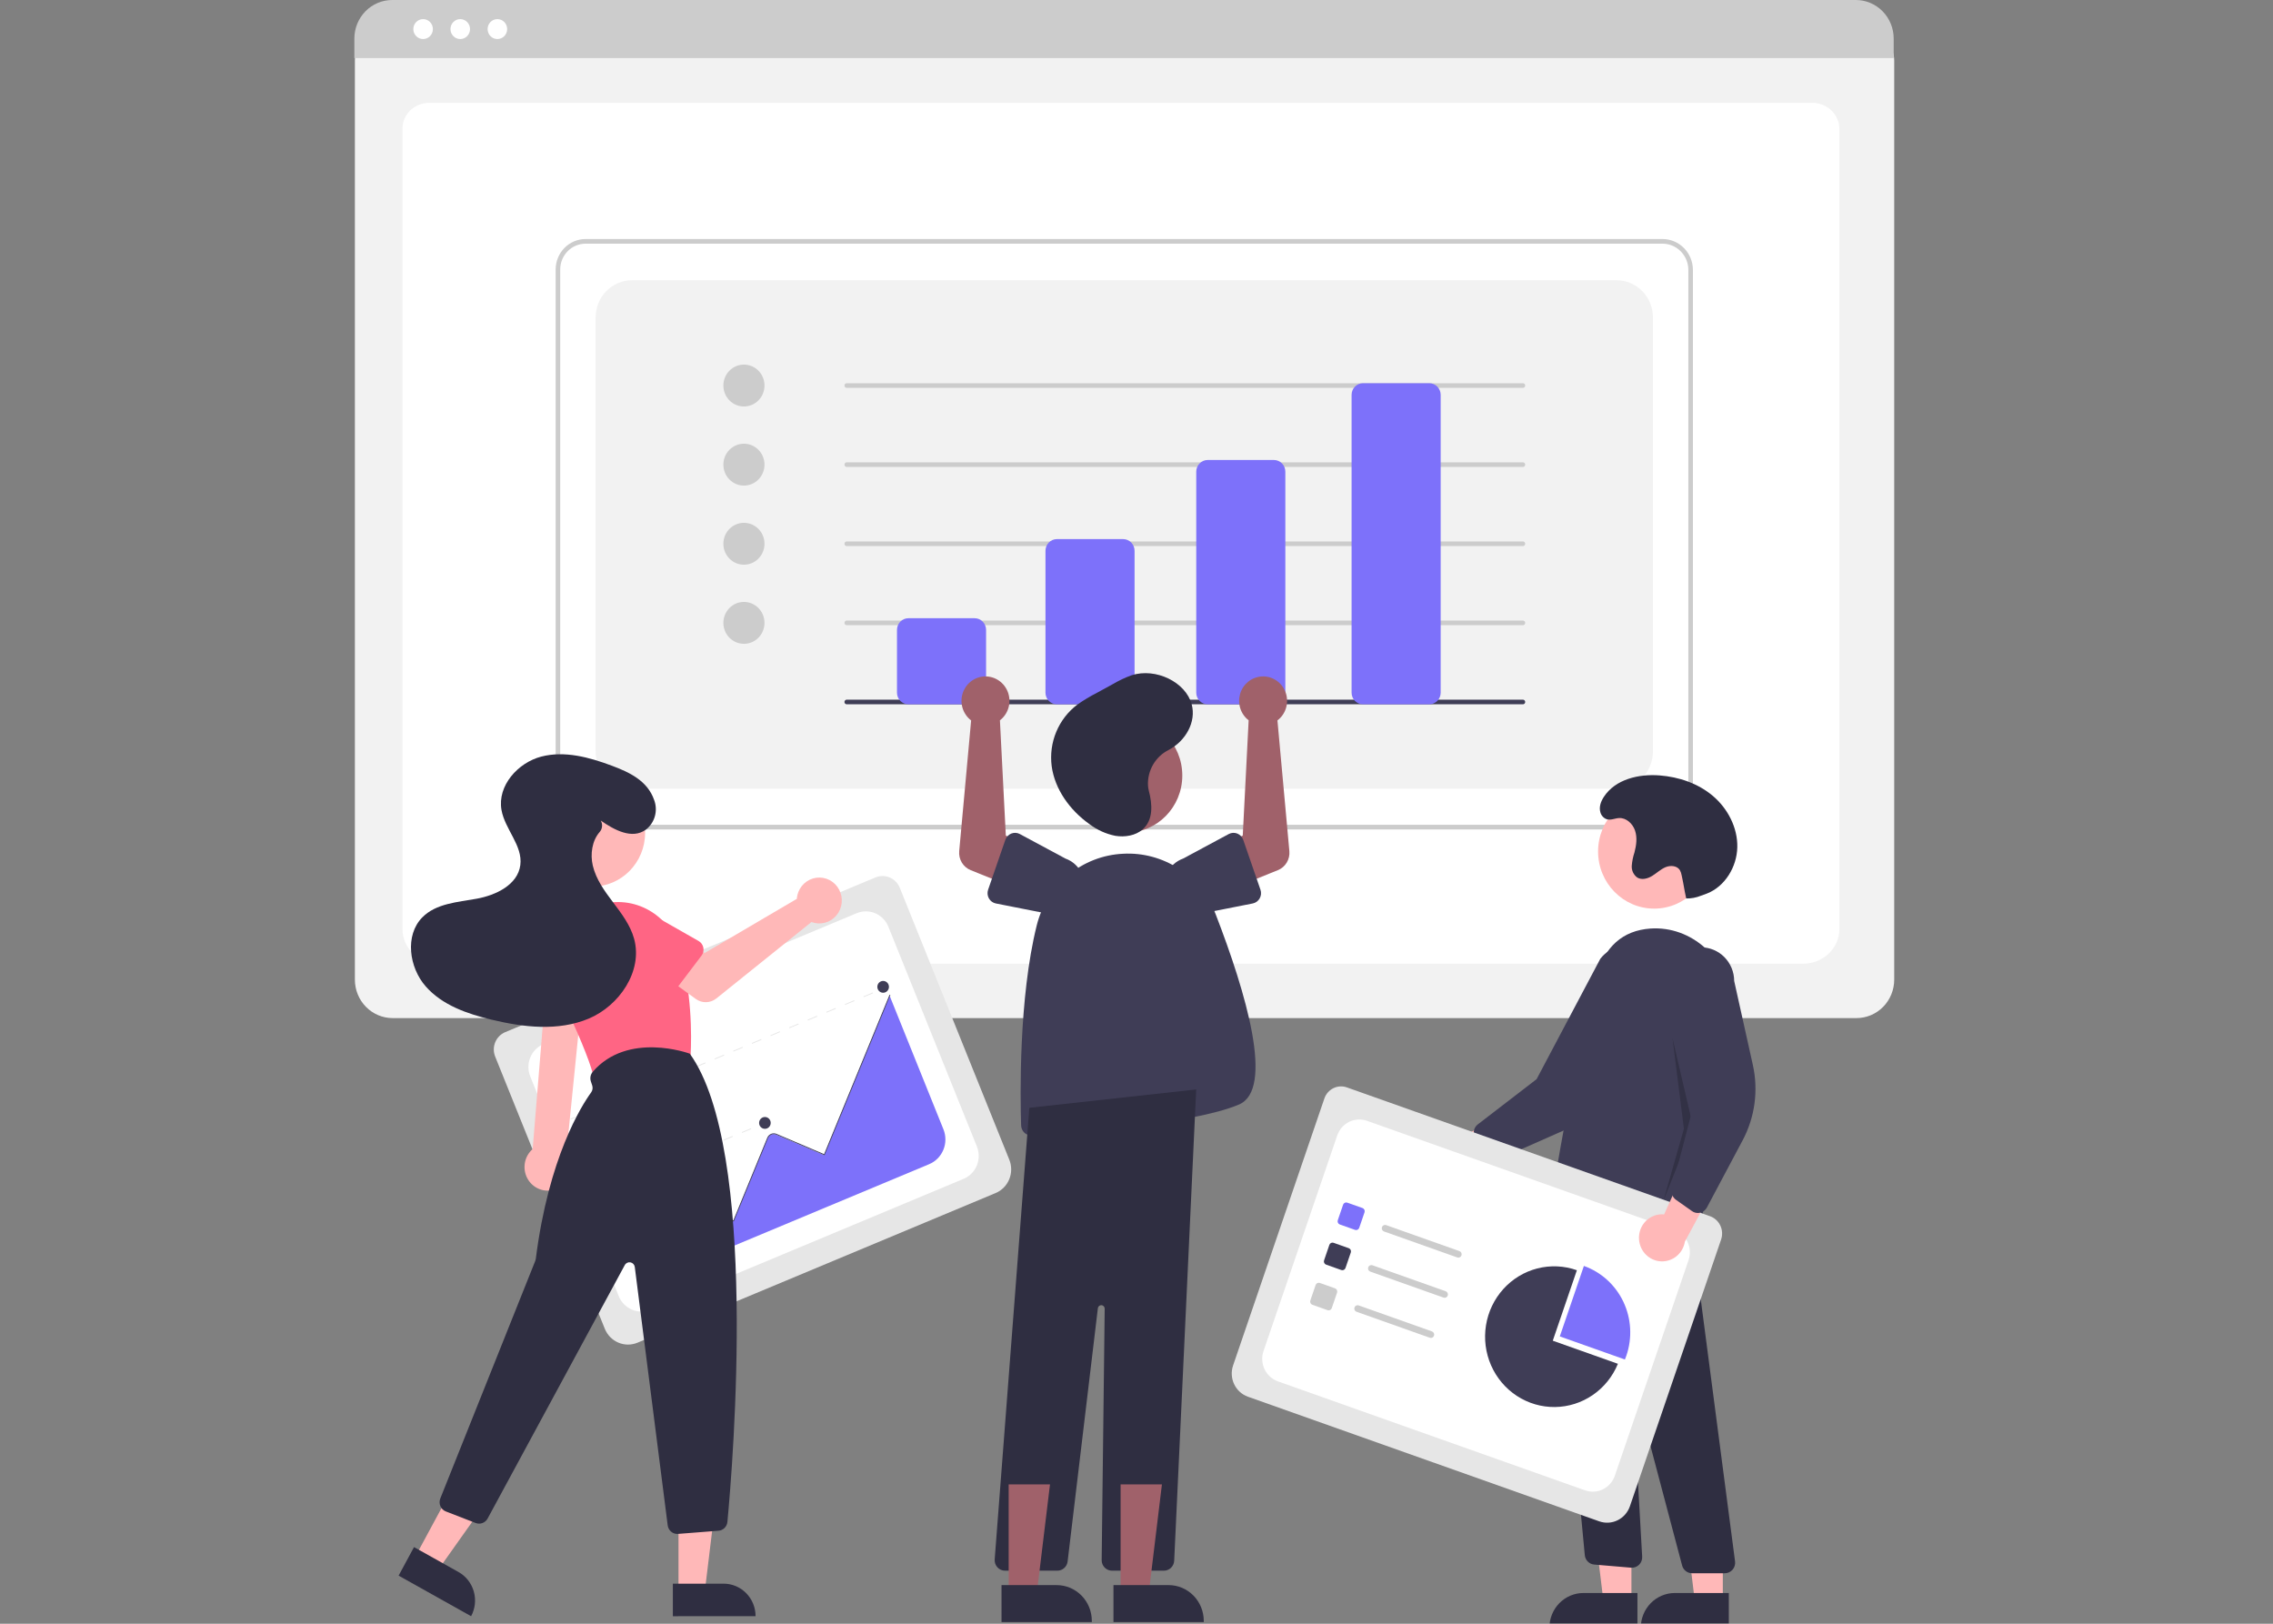 <svg width="637" height="455" viewBox="0 0 637 455" fill="none" xmlns="http://www.w3.org/2000/svg">
<rect x="0" y="0" width="637" height="455" fill="#808080" stroke="none"/>
<g id="undraw_Data_re_80ws 1" clip-path="url(#clip0)">
<g id="blackboardVect">
<path id="Vector" d="M520.284 285.286H110.019C107.218 285.283 104.533 284.148 102.553 282.131C100.572 280.114 99.459 277.38 99.455 274.528V16.883C99.458 14.794 100.274 12.79 101.724 11.313C103.175 9.835 105.142 9.004 107.194 9.001H522.975C525.062 9.004 527.063 9.849 528.539 11.352C530.015 12.856 530.845 14.894 530.847 17.02V274.528C530.844 277.38 529.73 280.114 527.75 282.131C525.77 284.148 523.085 285.283 520.284 285.286V285.286Z" fill="#F2F2F2"/>
<path id="Vector_2" d="M505.318 270.05H122.961C117.356 270.05 112.796 265.701 112.796 260.356V35.996C112.796 32.032 116.175 28.806 120.329 28.806H507.826C512.048 28.806 515.483 32.085 515.483 36.114V260.356C515.483 265.701 510.923 270.05 505.318 270.05Z" fill="white"/>
<path id="Vector_3" d="M530.7 16.268H99.307V10.791C99.311 7.929 100.43 5.186 102.417 3.163C104.405 1.14 107.099 0.002 109.909 0H520.099C522.908 0.002 525.603 1.14 527.59 3.163C529.578 5.186 530.696 7.929 530.7 10.791V16.268Z" fill="#CCCCCC"/>
<path id="Vector_4" d="M118.574 10.943C120.089 10.943 121.316 9.693 121.316 8.15C121.316 6.608 120.089 5.357 118.574 5.357C117.06 5.357 115.832 6.608 115.832 8.15C115.832 9.693 117.06 10.943 118.574 10.943Z" fill="white"/>
<path id="Vector_5" d="M128.983 10.943C130.498 10.943 131.725 9.693 131.725 8.15C131.725 6.608 130.498 5.357 128.983 5.357C127.469 5.357 126.241 6.608 126.241 8.15C126.241 9.693 127.469 10.943 128.983 10.943Z" fill="white"/>
<path id="Vector_6" d="M139.392 10.943C140.906 10.943 142.134 9.693 142.134 8.15C142.134 6.608 140.906 5.357 139.392 5.357C137.877 5.357 136.65 6.608 136.65 8.15C136.65 9.693 137.877 10.943 139.392 10.943Z" fill="white"/>
</g>
<g id="blackboardGraph">
<path id="Vector_7" d="M463.232 232.422H166.922C163.952 232.418 161.104 231.215 159.004 229.076C156.904 226.937 155.722 224.037 155.719 221.011V75.513C155.721 73.25 156.605 71.081 158.176 69.481C159.746 67.882 161.876 66.982 164.098 66.979H465.923C468.18 66.982 470.344 67.896 471.939 69.521C473.535 71.147 474.433 73.35 474.436 75.649V221.011C474.432 224.037 473.251 226.937 471.15 229.076C469.05 231.215 466.202 232.418 463.232 232.422V232.422ZM164.098 68.283C162.216 68.285 160.411 69.048 159.081 70.403C157.75 71.758 157.001 73.596 156.999 75.513V221.011C157.002 223.691 158.049 226.26 159.909 228.154C161.769 230.049 164.291 231.115 166.922 231.118H463.232C465.863 231.115 468.385 230.049 470.245 228.154C472.106 226.26 473.152 223.691 473.155 221.011V75.649C473.153 73.696 472.39 71.824 471.035 70.443C469.679 69.062 467.84 68.285 465.923 68.283H164.098Z" fill="#CCCCCC"/>
<path id="Vector_8" d="M177.166 221.011H452.989C455.705 221.011 458.311 219.912 460.232 217.956C462.153 216 463.232 213.346 463.232 210.579V88.948C463.232 86.181 462.153 83.528 460.232 81.572C458.311 79.615 455.705 78.516 452.989 78.516H177.166C174.449 78.516 171.844 79.615 169.923 81.572C168.002 83.528 166.922 86.181 166.922 88.948V210.579C166.922 213.346 168.002 216 169.923 217.956C171.844 219.912 174.449 221.011 177.166 221.011Z" fill="#F2F2F2"/>
<path id="Vector_9" d="M208.484 113.903C211.666 113.903 214.245 111.276 214.245 108.035C214.245 104.794 211.666 102.167 208.484 102.167C205.302 102.167 202.722 104.794 202.722 108.035C202.722 111.276 205.302 113.903 208.484 113.903Z" fill="#CCCCCC"/>
<path id="Vector_10" d="M208.484 136.071C211.666 136.071 214.245 133.444 214.245 130.203C214.245 126.963 211.666 124.335 208.484 124.335C205.302 124.335 202.722 126.963 202.722 130.203C202.722 133.444 205.302 136.071 208.484 136.071Z" fill="#CCCCCC"/>
<path id="Vector_11" d="M208.484 158.24C211.666 158.24 214.245 155.613 214.245 152.372C214.245 149.131 211.666 146.504 208.484 146.504C205.302 146.504 202.722 149.131 202.722 152.372C202.722 155.613 205.302 158.24 208.484 158.24Z" fill="#CCCCCC"/>
<path id="Vector_12" d="M208.484 180.408C211.666 180.408 214.245 177.781 214.245 174.54C214.245 171.299 211.666 168.672 208.484 168.672C205.302 168.672 202.722 171.299 202.722 174.54C202.722 177.781 205.302 180.408 208.484 180.408Z" fill="#CCCCCC"/>
<path id="Vector_13" d="M426.792 108.687H237.293C237.123 108.687 236.96 108.618 236.84 108.496C236.72 108.374 236.653 108.208 236.653 108.035C236.653 107.862 236.72 107.696 236.84 107.574C236.96 107.452 237.123 107.383 237.293 107.383H426.792C426.962 107.383 427.125 107.452 427.245 107.574C427.365 107.696 427.432 107.862 427.432 108.035C427.432 108.208 427.365 108.374 427.245 108.496C427.125 108.618 426.962 108.687 426.792 108.687Z" fill="#CCCCCC"/>
<path id="Vector_14" d="M426.792 130.855H237.293C237.123 130.855 236.96 130.787 236.84 130.664C236.72 130.542 236.653 130.376 236.653 130.203C236.653 130.03 236.72 129.865 236.84 129.742C236.96 129.62 237.123 129.551 237.293 129.551H426.792C426.962 129.551 427.125 129.62 427.245 129.742C427.365 129.865 427.432 130.03 427.432 130.203C427.432 130.376 427.365 130.542 427.245 130.664C427.125 130.787 426.962 130.855 426.792 130.855Z" fill="#CCCCCC"/>
<path id="Vector_15" d="M426.792 153.024H237.293C237.123 153.024 236.96 152.955 236.84 152.833C236.72 152.711 236.653 152.545 236.653 152.372C236.653 152.199 236.72 152.033 236.84 151.911C236.96 151.788 237.123 151.72 237.293 151.72H426.792C426.962 151.72 427.125 151.788 427.245 151.911C427.365 152.033 427.432 152.199 427.432 152.372C427.432 152.545 427.365 152.711 427.245 152.833C427.125 152.955 426.962 153.024 426.792 153.024Z" fill="#CCCCCC"/>
<path id="Vector_16" d="M426.792 175.192H237.293C237.123 175.192 236.96 175.123 236.84 175.001C236.72 174.879 236.653 174.713 236.653 174.54C236.653 174.367 236.72 174.201 236.84 174.079C236.96 173.957 237.123 173.888 237.293 173.888H426.792C426.962 173.888 427.125 173.957 427.245 174.079C427.365 174.201 427.432 174.367 427.432 174.54C427.432 174.713 427.365 174.879 427.245 175.001C427.125 175.123 426.962 175.192 426.792 175.192Z" fill="#CCCCCC"/>
<path id="Vector_17" d="M426.792 197.36H237.293C237.123 197.36 236.96 197.292 236.84 197.17C236.72 197.047 236.653 196.881 236.653 196.709C236.653 196.536 236.72 196.37 236.84 196.248C236.96 196.125 237.123 196.057 237.293 196.057H426.792C426.962 196.057 427.125 196.125 427.245 196.248C427.365 196.37 427.432 196.536 427.432 196.709C427.432 196.881 427.365 197.047 427.245 197.17C427.125 197.292 426.962 197.36 426.792 197.36Z" fill="#3F3D56"/>
</g>
<path id="blackboardGraphBar1" d="M273.144 197.36H254.578C253.73 197.359 252.916 197.016 252.316 196.405C251.716 195.793 251.378 194.965 251.377 194.1V176.496C251.378 175.632 251.716 174.803 252.316 174.192C252.916 173.581 253.73 173.237 254.578 173.236H273.144C273.993 173.237 274.806 173.581 275.406 174.192C276.007 174.803 276.344 175.632 276.345 176.496V194.1C276.344 194.965 276.007 195.793 275.406 196.405C274.806 197.016 273.993 197.359 273.144 197.36V197.36Z" fill="#7D71FA"/>
<path id="blackboardGraphBar2" d="M314.757 197.36H296.191C295.343 197.359 294.529 197.016 293.929 196.405C293.329 195.793 292.991 194.965 292.99 194.1V154.328C292.991 153.463 293.329 152.635 293.929 152.024C294.529 151.413 295.343 151.069 296.191 151.068H314.757C315.606 151.069 316.419 151.413 317.019 152.024C317.619 152.635 317.957 153.463 317.958 154.328V194.1C317.957 194.965 317.619 195.793 317.019 196.405C316.419 197.016 315.606 197.359 314.757 197.36V197.36Z" fill="#7D71FA"/>
<path id="blackboardGraphBar3" d="M357.01 197.36H338.445C337.596 197.359 336.782 197.016 336.182 196.405C335.582 195.793 335.245 194.965 335.244 194.1V132.159C335.245 131.295 335.582 130.466 336.182 129.855C336.782 129.244 337.596 128.9 338.445 128.899H357.01C357.859 128.9 358.673 129.244 359.273 129.855C359.873 130.466 360.21 131.295 360.211 132.159V194.1C360.21 194.965 359.873 195.793 359.273 196.405C358.673 197.016 357.859 197.359 357.01 197.36V197.36Z" fill="#7D71FA"/>
<path id="blackboardGraphBar4" d="M400.544 197.36H381.978C381.13 197.359 380.316 197.016 379.716 196.405C379.116 195.793 378.778 194.965 378.777 194.1V110.643C378.778 109.779 379.116 108.95 379.716 108.339C380.316 107.728 381.13 107.384 381.978 107.383H400.544C401.393 107.384 402.206 107.728 402.806 108.339C403.406 108.95 403.744 109.779 403.745 110.643V194.1C403.744 194.965 403.406 195.793 402.806 196.405C402.206 197.016 401.393 197.359 400.544 197.36V197.36Z" fill="#7D71FA"/>
<g id="guyHoldingPieChartVect">
<path id="Vector_18" d="M398.234 320.556C398.753 319.756 399.437 319.082 400.24 318.581C401.042 318.08 401.942 317.764 402.878 317.655C403.813 317.547 404.76 317.649 405.652 317.953C406.544 318.258 407.36 318.758 408.042 319.419L428.372 308.733L427.108 320.772L407.996 329.074C406.83 330.167 405.312 330.787 403.727 330.816C402.143 330.845 400.603 330.281 399.4 329.231C398.197 328.181 397.413 326.718 397.199 325.119C396.984 323.52 397.352 321.896 398.234 320.556Z" fill="#FFB8B8"/>
<path id="Vector_19" d="M415.726 325.046C415.265 324.677 414.925 324.174 414.751 323.604L413.134 318.284C412.96 317.707 412.964 317.09 413.146 316.517C413.328 315.943 413.678 315.44 414.15 315.075L430.627 302.4L448.473 268.683C449.22 267.702 450.15 266.881 451.209 266.267C452.268 265.652 453.435 265.256 454.645 265.101C455.854 264.946 457.081 265.035 458.257 265.364C459.432 265.692 460.533 266.252 461.495 267.014C462.458 267.775 463.264 268.722 463.867 269.8C464.471 270.879 464.86 272.068 465.012 273.3C465.164 274.531 465.076 275.781 464.754 276.978C464.432 278.175 463.881 279.296 463.133 280.277L452.981 302.1C449.9 308.724 444.562 313.982 437.96 316.898L418.649 325.428C418.278 325.592 417.877 325.674 417.472 325.67C417.068 325.665 416.668 325.574 416.301 325.402C416.096 325.307 415.903 325.187 415.726 325.046V325.046Z" fill="#3F3D56"/>
<path id="Vector_20" d="M463.582 254.611C472.266 254.611 479.306 247.441 479.306 238.597C479.306 229.753 472.266 222.583 463.582 222.583C454.898 222.583 447.858 229.753 447.858 238.597C447.858 247.441 454.898 254.611 463.582 254.611Z" fill="#FFB8B8"/>
<path id="Vector_21" d="M457.204 448.672L449.355 448.671L445.622 417.839L457.207 417.84L457.204 448.672Z" fill="#FFB8B8"/>
<path id="Vector_22" d="M443.748 446.387H458.885V456.094H434.218C434.218 454.819 434.464 453.557 434.943 452.379C435.422 451.201 436.124 450.131 437.009 449.23C437.894 448.329 438.945 447.614 440.101 447.126C441.258 446.638 442.497 446.387 443.748 446.387Z" fill="#2F2E41"/>
<path id="Vector_23" d="M482.811 448.673L474.963 448.673L471.23 417.84L482.815 417.841L482.811 448.673Z" fill="#FFB8B8"/>
<path id="Vector_24" d="M469.357 446.388H484.493V456.095H459.826C459.826 454.82 460.072 453.558 460.551 452.38C461.03 451.203 461.732 450.133 462.617 449.231C463.502 448.33 464.553 447.615 465.709 447.127C466.866 446.639 468.105 446.388 469.357 446.388V446.388Z" fill="#2F2E41"/>
<path id="Vector_25" d="M483.385 440.849L474.187 440.849C473.554 440.848 472.939 440.635 472.436 440.243C471.933 439.851 471.571 439.301 471.406 438.678L458.167 388.668C458.146 388.59 458.098 388.523 458.031 388.479C457.965 388.436 457.885 388.419 457.806 388.432C457.728 388.445 457.657 388.487 457.608 388.55C457.558 388.613 457.534 388.692 457.538 388.773L460.213 436.202C460.236 436.621 460.171 437.041 460.022 437.432C459.873 437.824 459.643 438.178 459.347 438.471C459.052 438.764 458.698 438.989 458.31 439.131C457.922 439.273 457.508 439.328 457.097 439.293L446.759 438.415C446.097 438.358 445.474 438.069 444.997 437.598C444.519 437.127 444.215 436.503 444.137 435.831L434.719 336.24L438.363 338.466L472.504 332.563L486.241 437.528C486.295 437.942 486.262 438.363 486.143 438.764C486.024 439.164 485.823 439.534 485.553 439.848C485.282 440.163 484.949 440.415 484.575 440.587C484.201 440.76 483.796 440.849 483.385 440.849H483.385Z" fill="#2F2E41"/>
<path id="Vector_26" d="M446.138 346.751C442.371 346.721 438.681 345.663 435.451 343.688C434.954 343.388 434.557 342.942 434.313 342.408C434.069 341.874 433.989 341.277 434.084 340.696C435.285 333.207 441.564 294.79 447.277 273.846C449.604 265.316 454.749 260.721 462.57 260.191C474.009 259.426 484.176 268.541 485.235 280.533C487.103 301.69 479.516 331.749 476.167 343.691C476.038 344.152 475.799 344.574 475.471 344.919C475.144 345.264 474.739 345.522 474.291 345.671C473.843 345.819 473.366 345.853 472.902 345.77C472.438 345.687 472.001 345.49 471.63 345.194L464.804 339.787C464.384 339.46 463.865 339.293 463.337 339.316C462.809 339.338 462.305 339.548 461.913 339.91C456.16 345.136 450.695 346.752 446.138 346.751Z" fill="#3F3D56"/>
<path id="Vector_27" opacity="0.2" d="M468.711 290.886L474.472 315.663L466.149 336.527L471.912 316.315L468.711 290.886Z" fill="black"/>
</g>
<path id="guyHoldingPieChartHeadVect" d="M472.554 251.766C473.953 251.792 475.343 251.536 476.644 251.013C477.216 250.788 477.811 250.603 478.382 250.378C483.428 248.393 486.752 242.92 486.871 237.413C486.991 231.905 484.19 226.559 480.032 223.036C475.873 219.512 470.487 217.703 465.093 217.285C459.283 216.834 452.741 218.334 449.494 223.262C448.63 224.574 448.025 226.165 448.537 227.749C448.69 228.227 448.964 228.655 449.331 228.992C450.781 230.305 452.227 229.318 453.705 229.23C455.736 229.111 457.561 230.785 458.217 232.747C458.872 234.709 458.584 236.869 458.054 238.87C457.65 240.074 457.396 241.325 457.297 242.593C457.254 243.229 457.371 243.866 457.638 244.442C457.904 245.019 458.311 245.517 458.819 245.889C460.089 246.67 461.756 246.218 463.026 245.438C464.296 244.658 465.394 243.573 466.766 242.999C468.138 242.425 469.981 242.552 470.78 243.825C471.034 244.289 471.205 244.794 471.287 245.318C472.003 248.64 471.839 248.444 472.554 251.766V251.766Z" fill="#2F2E41"/>
<g id="pieChardCardVect">
<path id="Vector_28" d="M448.183 426.304L349.722 391.382C348.033 390.781 346.647 389.522 345.868 387.88C345.089 386.239 344.981 384.351 345.567 382.629L371.154 307.805C371.586 306.544 372.492 305.51 373.672 304.929C374.853 304.348 376.212 304.267 377.45 304.705L479.239 340.808C480.498 341.256 481.532 342.194 482.112 343.417C482.693 344.641 482.773 346.048 482.336 347.332L456.778 422.073C456.187 423.794 454.951 425.206 453.339 425.999C451.728 426.792 449.873 426.902 448.183 426.304V426.304Z" fill="#E6E6E6"/>
<path id="Vector_29" d="M358.124 387.082L444.221 417.619C445.86 418.201 447.659 418.095 449.223 417.326C450.786 416.556 451.984 415.186 452.555 413.516L473.216 353.097C473.787 351.427 473.683 349.594 472.928 348.002C472.172 346.411 470.827 345.19 469.187 344.608L383.091 314.071C381.451 313.49 379.652 313.595 378.089 314.365C376.526 315.134 375.327 316.505 374.756 318.174L354.095 378.594C353.813 379.421 353.693 380.296 353.742 381.17C353.792 382.044 354.01 382.9 354.384 383.688C354.758 384.476 355.281 385.182 355.922 385.764C356.564 386.347 357.312 386.794 358.124 387.082Z" fill="white"/>
<path id="Vector_30" d="M379.744 344.632L375.48 343.12C375.249 343.038 375.06 342.865 374.953 342.641C374.846 342.416 374.832 342.158 374.912 341.922L376.397 337.58C376.478 337.344 376.647 337.151 376.867 337.043C377.088 336.934 377.341 336.919 377.573 337.001L381.837 338.513C382.068 338.595 382.258 338.768 382.364 338.992C382.471 339.217 382.485 339.475 382.405 339.711L380.92 344.053C380.839 344.289 380.67 344.482 380.45 344.59C380.229 344.699 379.976 344.714 379.744 344.632V344.632Z" fill="#7D71FA"/>
<path id="Vector_31" d="M375.897 355.883L371.633 354.371C371.402 354.289 371.212 354.116 371.106 353.892C370.999 353.667 370.984 353.409 371.065 353.173L372.55 348.831C372.63 348.596 372.8 348.402 373.02 348.294C373.24 348.185 373.494 348.17 373.725 348.252L377.989 349.764C378.221 349.847 378.41 350.019 378.517 350.243C378.623 350.468 378.638 350.726 378.558 350.962L377.073 355.304C376.992 355.54 376.823 355.733 376.602 355.842C376.382 355.95 376.128 355.965 375.897 355.883V355.883Z" fill="#3F3D56"/>
<path id="Vector_32" d="M372.05 367.135L367.786 365.622C367.555 365.54 367.365 365.368 367.258 365.143C367.152 364.919 367.137 364.66 367.217 364.425L368.702 360.082C368.783 359.847 368.952 359.654 369.173 359.545C369.393 359.436 369.647 359.421 369.878 359.503L374.142 361.015C374.373 361.098 374.563 361.27 374.669 361.495C374.776 361.719 374.791 361.978 374.71 362.213L373.226 366.556C373.145 366.791 372.976 366.984 372.755 367.093C372.535 367.201 372.281 367.216 372.05 367.135V367.135Z" fill="#CCCCCC"/>
<path id="Vector_33" d="M408.396 352.36L387.852 345.073C387.737 345.033 387.631 344.97 387.54 344.888C387.449 344.805 387.375 344.706 387.322 344.595C387.269 344.483 387.238 344.362 387.231 344.239C387.224 344.115 387.241 343.992 387.281 343.875C387.321 343.758 387.383 343.65 387.464 343.558C387.545 343.466 387.643 343.39 387.752 343.337C387.862 343.283 387.981 343.252 388.102 343.245C388.223 343.238 388.345 343.256 388.459 343.297L409.004 350.583C409.119 350.624 409.224 350.687 409.315 350.769C409.406 350.851 409.48 350.951 409.533 351.062C409.586 351.173 409.617 351.294 409.624 351.418C409.631 351.541 409.614 351.665 409.574 351.782C409.534 351.899 409.472 352.006 409.391 352.099C409.311 352.191 409.213 352.266 409.103 352.32C408.994 352.374 408.875 352.405 408.754 352.412C408.632 352.418 408.511 352.401 408.396 352.36V352.36Z" fill="#CCCCCC"/>
<path id="Vector_34" d="M404.549 363.611L384.004 356.324C383.773 356.242 383.583 356.07 383.477 355.845C383.37 355.621 383.355 355.362 383.436 355.127C383.517 354.891 383.686 354.698 383.906 354.589C384.127 354.481 384.381 354.466 384.612 354.548L405.156 361.835C405.271 361.875 405.377 361.938 405.468 362.02C405.559 362.102 405.633 362.202 405.686 362.313C405.738 362.424 405.769 362.545 405.776 362.669C405.784 362.792 405.767 362.916 405.727 363.033C405.687 363.15 405.624 363.257 405.544 363.35C405.463 363.442 405.365 363.517 405.256 363.571C405.146 363.624 405.027 363.656 404.906 363.662C404.785 363.669 404.663 363.652 404.549 363.611V363.611Z" fill="#CCCCCC"/>
<path id="Vector_35" d="M400.701 374.862L380.157 367.576C379.926 367.493 379.736 367.321 379.629 367.097C379.523 366.872 379.508 366.613 379.589 366.378C379.669 366.142 379.838 365.949 380.059 365.84C380.279 365.732 380.533 365.717 380.765 365.799L401.309 373.086C401.54 373.168 401.73 373.34 401.837 373.565C401.943 373.789 401.958 374.048 401.877 374.283C401.797 374.519 401.628 374.712 401.407 374.821C401.187 374.929 400.933 374.944 400.701 374.862V374.862Z" fill="#CCCCCC"/>
<path id="Vector_36" d="M455.374 380.958C455.523 380.593 455.664 380.221 455.794 379.842C457.482 374.904 457.176 369.485 454.941 364.777C452.707 360.069 448.727 356.458 443.879 354.739L437.126 374.486L455.374 380.958Z" fill="#7D71FA"/>
<path id="Vector_37" d="M435.162 375.687L441.915 355.94C438.346 354.674 434.492 354.5 430.827 355.438C427.162 356.376 423.847 358.387 421.291 361.221C418.735 364.055 417.048 367.589 416.441 371.388C415.833 375.186 416.33 379.083 417.871 382.597C419.411 386.111 421.928 389.089 425.111 391.164C428.293 393.239 432.003 394.32 435.781 394.273C439.56 394.227 443.243 393.055 446.375 390.902C449.508 388.75 451.953 385.711 453.41 382.16L435.162 375.687Z" fill="#3F3D56"/>
</g>
<g id="guyHoldingPieChartLeftArmVect">
<path id="Vector_38" d="M459.337 347.36C459.261 346.404 459.391 345.444 459.719 344.545C460.046 343.647 460.563 342.832 461.234 342.159C461.904 341.486 462.711 340.971 463.597 340.65C464.484 340.329 465.429 340.21 466.366 340.301L475.888 319.116L482.188 329.383L472.18 347.927C471.925 349.52 471.106 350.962 469.877 351.981C468.648 352.999 467.094 353.523 465.511 353.453C463.928 353.383 462.425 352.724 461.287 351.601C460.15 350.478 459.456 348.969 459.337 347.36V347.36Z" fill="#FFB8B8"/>
<path id="Vector_39" d="M475.822 339.899C475.235 339.899 474.663 339.717 474.181 339.377L469.685 336.207C469.199 335.863 468.828 335.375 468.623 334.809C468.419 334.244 468.389 333.627 468.54 333.044L473.825 312.714L467.436 274.967C467.429 273.725 467.662 272.494 468.122 271.343C468.583 270.193 469.261 269.147 470.119 268.263C470.976 267.38 471.997 266.678 473.121 266.197C474.246 265.715 475.452 265.465 476.672 265.459C477.891 265.453 479.1 265.692 480.229 266.162C481.358 266.632 482.385 267.324 483.251 268.199C484.117 269.073 484.806 270.113 485.277 271.259C485.748 272.405 485.993 273.634 485.997 274.876L491.232 298.429C492.822 305.577 491.808 313.07 488.38 319.514L478.354 338.363C478.161 338.725 477.895 339.042 477.574 339.293C477.253 339.544 476.883 339.723 476.49 339.819C476.271 339.872 476.047 339.899 475.822 339.899V339.899Z" fill="#3F3D56"/>
</g>
<g id="guyOnBoardBody">
<path id="Vector_40" d="M289.035 318.195C288.288 318.193 287.571 317.896 287.035 317.366C286.5 316.835 286.187 316.114 286.164 315.353C285.911 307.352 285.476 279.667 290.532 259.342C291.912 253.79 295.009 248.837 299.366 245.216C303.724 241.595 309.109 239.498 314.727 239.235V239.235C320.256 238.927 325.74 240.401 330.401 243.447C335.062 246.492 338.663 250.955 340.692 256.202C349.191 278.177 357.221 305.264 347.21 309.512C334.089 315.079 299.5 317.561 289.212 318.189C289.153 318.193 289.094 318.195 289.035 318.195Z" fill="#3F3D56"/>
<path id="guyOnBoards" d="M326.185 440.129H311.62C311.239 440.129 310.862 440.052 310.51 439.902C310.158 439.752 309.839 439.533 309.571 439.257C309.303 438.98 309.092 438.653 308.949 438.293C308.806 437.933 308.735 437.547 308.74 437.159L309.586 366.721C309.589 366.471 309.498 366.229 309.331 366.046C309.165 365.862 308.935 365.75 308.69 365.733C308.445 365.717 308.203 365.796 308.014 365.956C307.824 366.115 307.702 366.343 307.673 366.591L299.196 437.549C299.11 438.261 298.772 438.915 298.245 439.39C297.719 439.866 297.04 440.128 296.336 440.129H281.631C281.234 440.129 280.841 440.045 280.477 439.883C280.113 439.721 279.786 439.484 279.516 439.187C279.246 438.89 279.04 438.539 278.909 438.157C278.779 437.775 278.728 437.369 278.759 436.966L288.469 310.427L288.733 310.398L335.23 305.283L329.063 437.334C329.029 438.088 328.71 438.799 328.174 439.319C327.638 439.84 326.926 440.13 326.185 440.129V440.129Z" fill="#2F2E41"/>
<path id="Vector_41" d="M314.045 446.783L321.894 446.782L325.627 415.951H314.044L314.045 446.783Z" fill="#A0616A"/>
<path id="Vector_42" d="M312.043 444.173L327.5 444.173H327.5C328.794 444.173 330.075 444.432 331.27 444.936C332.465 445.44 333.551 446.179 334.466 447.111C335.38 448.042 336.106 449.148 336.601 450.365C337.096 451.583 337.351 452.887 337.351 454.205V454.531L312.043 454.532L312.043 444.173Z" fill="#2F2E41"/>
<path id="Vector_43" d="M282.675 446.783L290.524 446.782L294.258 415.951H282.674L282.675 446.783Z" fill="#A0616A"/>
<path id="Vector_44" d="M280.673 444.173L296.13 444.173H296.131C297.424 444.173 298.705 444.432 299.9 444.936C301.095 445.44 302.181 446.179 303.096 447.111C304.011 448.042 304.736 449.148 305.231 450.365C305.726 451.583 305.981 452.887 305.981 454.205V454.531L280.674 454.532L280.673 444.173Z" fill="#2F2E41"/>
</g>
<g id="guyOnBoardRightArm">
<path id="Vector_45" d="M349.132 201.128C349.379 201.386 349.645 201.625 349.929 201.84L348.279 234.132L341.413 237.712L345.364 248.971L358.123 243.836C359.153 243.421 360.024 242.677 360.604 241.715C361.184 240.754 361.443 239.626 361.34 238.502L357.998 201.873C359.091 201.042 359.911 199.891 360.347 198.574C360.783 197.257 360.815 195.836 360.439 194.5C360.062 193.164 359.296 191.976 358.24 191.095C357.185 190.214 355.892 189.68 354.531 189.566C353.171 189.452 351.809 189.762 350.627 190.455C349.444 191.148 348.496 192.192 347.91 193.447C347.324 194.702 347.127 196.109 347.345 197.481C347.563 198.853 348.186 200.125 349.132 201.128V201.128Z" fill="#A0616A"/>
<path id="Vector_46" d="M348.409 235.334L353.239 249.312C353.376 249.71 353.428 250.133 353.39 250.553C353.352 250.973 353.226 251.38 353.02 251.746C352.815 252.111 352.534 252.428 352.197 252.673C351.86 252.918 351.475 253.087 351.069 253.167L336.828 255.975C334.825 256.68 332.631 256.548 330.724 255.607C328.818 254.666 327.356 252.993 326.659 250.956C325.962 248.919 326.086 246.684 327.005 244.74C327.924 242.796 329.562 241.302 331.56 240.587L344.347 233.713C344.714 233.516 345.117 233.402 345.53 233.378C345.944 233.355 346.357 233.422 346.743 233.576C347.128 233.73 347.476 233.967 347.764 234.27C348.052 234.573 348.272 234.936 348.409 235.334V235.334Z" fill="#3F3D56"/>
</g>
<g id="guyOnBoardLeftArm">
<path id="Vector_47" d="M281.023 201.128C280.776 201.386 280.509 201.625 280.225 201.84L281.876 234.132L288.741 237.712L284.791 248.971L272.032 243.836C271.001 243.421 270.13 242.677 269.55 241.715C268.97 240.754 268.712 239.626 268.814 238.502L272.157 201.873C271.063 201.042 270.244 199.891 269.808 198.574C269.372 197.257 269.34 195.836 269.716 194.5C270.092 193.164 270.859 191.976 271.914 191.095C272.969 190.214 274.263 189.68 275.623 189.566C276.983 189.452 278.345 189.762 279.528 190.455C280.711 191.148 281.658 192.192 282.244 193.447C282.83 194.702 283.028 196.109 282.809 197.481C282.591 198.853 281.968 200.125 281.023 201.128H281.023Z" fill="#A0616A"/>
<path id="Vector_48" d="M283.412 233.576C283.797 233.422 284.211 233.355 284.624 233.378C285.037 233.402 285.441 233.516 285.807 233.713L298.594 240.587C300.593 241.302 302.231 242.796 303.15 244.74C304.068 246.684 304.193 248.919 303.495 250.956C302.798 252.993 301.336 254.666 299.43 255.607C297.524 256.548 295.329 256.68 293.327 255.975L279.085 253.167C278.679 253.087 278.294 252.918 277.957 252.673C277.621 252.428 277.34 252.111 277.134 251.745C276.928 251.38 276.802 250.973 276.764 250.553C276.726 250.133 276.778 249.71 276.915 249.312L281.745 235.334C281.883 234.936 282.102 234.573 282.39 234.27C282.678 233.966 283.026 233.73 283.412 233.576V233.576Z" fill="#3F3D56"/>
</g>
<g id="guyOnBoardHead">
<path id="guyOnBoardFace" d="M315.612 233.327C324.296 233.327 331.336 226.157 331.336 217.313C331.336 208.469 324.296 201.299 315.612 201.299C306.927 201.299 299.888 208.469 299.888 217.313C299.888 226.157 306.927 233.327 315.612 233.327Z" fill="#A0616A"/>
<path id="guyOnBoardHair" d="M321.719 220.043C321.636 218 322.139 215.977 323.167 214.221C324.195 212.465 325.703 211.051 327.506 210.153C332.286 207.64 335.289 202.28 333.973 197.386C332.289 191.121 323.916 187.057 317.132 189.213C315.296 189.877 313.526 190.715 311.844 191.716L307.412 194.136C305.518 195.101 303.693 196.199 301.948 197.42C299.335 199.382 297.287 202.022 296.017 205.064C294.748 208.107 294.305 211.441 294.733 214.718C295.606 221.088 299.701 226.929 305.307 230.928C307.451 232.56 309.928 233.681 312.554 234.208C315.241 234.659 318.233 234.147 320.197 232.445C323.268 229.785 322.951 225.331 321.958 221.611C321.826 221.098 321.746 220.572 321.719 220.043Z" fill="#2F2E41"/>
</g>
<g id="graphLadyIsHolding">
<path id="Vector_49" d="M279.026 334.309L178.657 376.245C176.933 376.963 175 376.955 173.282 376.223C171.564 375.492 170.201 374.096 169.492 372.342L138.768 296.068C138.251 294.781 138.257 293.339 138.783 292.057C139.31 290.775 140.314 289.758 141.575 289.23L245.337 245.876C246.622 245.341 248.063 245.347 249.343 245.892C250.624 246.438 251.639 247.478 252.168 248.785L282.858 324.976C283.563 326.731 283.555 328.7 282.837 330.45C282.118 332.199 280.748 333.588 279.026 334.309V334.309Z" fill="#E6E6E6"/>
<path id="Vector_50" d="M182.292 366.994L270.058 330.324C271.729 329.626 273.06 328.28 273.757 326.582C274.454 324.885 274.46 322.975 273.774 321.273L248.965 259.682C248.625 258.839 248.126 258.073 247.496 257.427C246.865 256.78 246.116 256.267 245.291 255.915C244.466 255.564 243.581 255.381 242.686 255.378C241.792 255.375 240.905 255.552 240.078 255.897L152.312 292.567C151.485 292.913 150.732 293.421 150.097 294.063C149.463 294.705 148.959 295.468 148.613 296.308C148.268 297.149 148.089 298.05 148.086 298.961C148.083 299.872 148.256 300.775 148.596 301.618L173.406 363.209C173.745 364.051 174.244 364.818 174.875 365.464C175.505 366.111 176.254 366.624 177.079 366.976C177.905 367.327 178.79 367.51 179.684 367.513C180.579 367.516 181.465 367.339 182.292 366.994V366.994Z" fill="white"/>
<path id="Vector_51" d="M248.48 276.479L247.189 277.018L247.278 277.237L248.568 276.698L248.48 276.479Z" fill="#E6E6E6"/>
<path id="Vector_52" d="M244.671 278.326L242.064 279.415L241.976 279.196L244.583 278.107L244.671 278.326ZM239.457 280.505L236.851 281.594L236.763 281.375L239.369 280.286L239.457 280.505ZM234.244 282.683L231.637 283.772L231.549 283.553L234.156 282.464L234.244 282.683ZM229.03 284.861L226.424 285.95L226.336 285.731L228.942 284.642L229.03 284.861ZM223.817 287.039L221.21 288.128L221.122 287.909L223.729 286.82L223.817 287.039ZM218.604 289.218L215.997 290.307L215.909 290.088L218.515 288.999L218.604 289.218ZM213.39 291.396L210.783 292.485L210.695 292.266L213.302 291.177L213.39 291.396ZM208.177 293.574L205.57 294.663L205.482 294.444L208.088 293.355L208.177 293.574ZM202.963 295.752L200.356 296.842L200.268 296.623L202.875 295.533L202.963 295.752ZM197.75 297.931L195.143 299.02L195.055 298.801L197.661 297.712L197.75 297.931ZM192.536 300.109L189.929 301.198L189.841 300.979L192.448 299.89L192.536 300.109ZM187.323 302.287L184.716 303.376L184.628 303.157L187.234 302.068L187.323 302.287ZM182.109 304.466L179.502 305.555L179.414 305.336L182.021 304.246L182.109 304.466ZM176.896 306.644L174.289 307.733L174.201 307.514L176.807 306.425L176.896 306.644ZM171.682 308.822L169.075 309.911L168.987 309.692L171.594 308.603L171.682 308.822ZM166.469 311L163.862 312.089L163.774 311.87L166.38 310.781L166.469 311Z" fill="#E6E6E6"/>
<path id="Vector_53" d="M161.167 312.96L159.877 313.499L159.965 313.718L161.255 313.179L161.167 312.96Z" fill="#E6E6E6"/>
<path id="Vector_54" d="M214.319 314.549L213.028 315.089L213.117 315.308L214.407 314.768L214.319 314.549Z" fill="#E6E6E6"/>
<path id="Vector_55" d="M210.548 316.38L207.98 317.453L207.892 317.234L210.46 316.161L210.548 316.38ZM205.412 318.526L202.844 319.599L202.756 319.38L205.324 318.307L205.412 318.526ZM200.276 320.672L197.708 321.745L197.62 321.526L200.188 320.453L200.276 320.672ZM195.14 322.818L192.572 323.891L192.484 323.672L195.052 322.599L195.14 322.818ZM190.004 324.964L187.436 326.037L187.348 325.818L189.916 324.745L190.004 324.964ZM184.868 327.11L182.3 328.183L182.212 327.964L184.78 326.891L184.868 327.11ZM179.732 329.256L177.164 330.329L177.076 330.11L179.644 329.037L179.732 329.256ZM174.596 331.402L172.028 332.475L171.94 332.256L174.508 331.183L174.596 331.402Z" fill="#E6E6E6"/>
<path id="Vector_56" d="M169.372 333.329L168.082 333.868L168.17 334.087L169.46 333.548L169.372 333.329Z" fill="#E6E6E6"/>
<path id="Vector_57" d="M193.039 334.699L191.749 335.238L191.837 335.457L193.127 334.918L193.039 334.699Z" fill="#E6E6E6"/>
<path id="Vector_58" d="M189.195 336.561L186.553 337.665L186.465 337.446L189.107 336.342L189.195 336.561ZM183.911 338.769L181.269 339.873L181.18 339.654L183.822 338.55L183.911 338.769ZM178.626 340.977L175.984 342.081L175.896 341.862L178.538 340.758L178.626 340.977Z" fill="#E6E6E6"/>
<path id="Vector_59" d="M173.254 342.966L171.964 343.505L172.052 343.724L173.342 343.185L173.254 342.966Z" fill="#E6E6E6"/>
<path id="Vector_60" d="M199.664 351.145L198.373 351.684L198.462 351.903L199.752 351.364L199.664 351.145Z" fill="#E6E6E6"/>
<path id="Vector_61" d="M195.82 353.007L193.177 354.111L193.089 353.892L195.731 352.788L195.82 353.007ZM190.535 355.215L187.893 356.319L187.805 356.1L190.447 354.996L190.535 355.215ZM185.251 357.423L182.609 358.527L182.521 358.308L185.163 357.204L185.251 357.423Z" fill="#E6E6E6"/>
<path id="Vector_62" d="M179.879 359.412L178.588 359.951L178.676 360.17L179.967 359.631L179.879 359.412Z" fill="#E6E6E6"/>
<path id="Vector_63" d="M186.019 357.298L260.395 326.223C262.195 325.469 263.627 324.018 264.378 322.189C265.129 320.36 265.137 318.302 264.4 316.467L249.373 279.162L249.228 279.228L230.976 323.673L217.439 317.91C217.19 317.802 216.919 317.756 216.648 317.773C216.378 317.79 216.115 317.871 215.88 318.009C215.528 318.225 215.255 318.553 215.104 318.943L205.539 342.234L195.641 338.02C195.428 337.929 195.199 337.882 194.967 337.881C194.736 337.88 194.506 337.926 194.292 338.015C194.078 338.105 193.883 338.237 193.719 338.403C193.555 338.569 193.424 338.766 193.335 338.984C193.272 339.142 187.169 354.391 186.019 357.298Z" fill="#7D71FA"/>
<path id="Vector_64" d="M185.79 357.65L185.576 357.558L193.229 338.92C193.432 338.428 193.818 338.038 194.302 337.835C194.787 337.633 195.331 337.634 195.814 337.84L205.516 341.972L215.027 318.809C215.23 318.317 215.616 317.927 216.1 317.724C216.585 317.522 217.129 317.524 217.612 317.729L230.953 323.411L249.299 278.733L249.513 278.824L231.078 323.721L217.522 317.947C217.311 317.857 217.085 317.811 216.856 317.81C216.627 317.809 216.4 317.854 216.188 317.943C215.976 318.031 215.784 318.161 215.621 318.326C215.459 318.49 215.33 318.685 215.241 318.9L205.641 342.281L195.724 338.058C195.298 337.877 194.818 337.875 194.391 338.054C193.963 338.233 193.622 338.577 193.443 339.011L185.79 357.65Z" fill="#3F3D56"/>
<path id="Vector_65" d="M193.083 336.466C193.982 336.466 194.71 335.724 194.71 334.809C194.71 333.894 193.982 333.152 193.083 333.152C192.185 333.152 191.456 333.894 191.456 334.809C191.456 335.724 192.185 336.466 193.083 336.466Z" fill="#3F3D56"/>
<path id="Vector_66" d="M214.363 316.316C215.262 316.316 215.99 315.574 215.99 314.659C215.99 313.744 215.262 313.002 214.363 313.002C213.464 313.002 212.736 313.744 212.736 314.659C212.736 315.574 213.464 316.316 214.363 316.316Z" fill="#3F3D56"/>
<path id="Vector_67" d="M247.497 278.187C248.396 278.187 249.125 277.445 249.125 276.53C249.125 275.615 248.396 274.873 247.497 274.873C246.599 274.873 245.87 275.615 245.87 276.53C245.87 277.445 246.599 278.187 247.497 278.187Z" fill="#3F3D56"/>
</g>
<g id="ladyWithGraphVect">
<path id="Vector_68" d="M156.422 332.928C157.268 332.5 158.011 331.887 158.599 331.134C159.188 330.381 159.607 329.506 159.827 328.571C160.047 327.635 160.064 326.661 159.875 325.719C159.686 324.776 159.296 323.887 158.733 323.114L163.565 274.993H153.122L149.281 321.981C148.069 323.03 147.277 324.495 147.055 326.1C146.833 327.704 147.197 329.335 148.077 330.685C148.957 332.034 150.293 333.008 151.831 333.421C153.369 333.835 155.002 333.659 156.422 332.928Z" fill="#FFB8B8"/>
<path id="Vector_69" d="M166.011 248.436C174.172 248.436 180.787 241.698 180.787 233.387C180.787 225.076 174.172 218.339 166.011 218.339C157.85 218.339 151.235 225.076 151.235 233.387C151.235 241.698 157.85 248.436 166.011 248.436Z" fill="#FFB8B8"/>
<path id="Vector_70" d="M168.793 303.017C168.201 303.017 167.626 302.819 167.156 302.454C166.685 302.089 166.345 301.577 166.188 300.996C165.005 296.615 161.925 289.209 157.034 278.982C155.931 276.67 155.32 274.147 155.241 271.577C155.163 269.008 155.618 266.451 156.578 264.073C157.539 261.696 158.981 259.552 160.812 257.783C162.643 256.013 164.82 254.658 167.202 253.806C169.458 252.994 171.852 252.652 174.241 252.799C176.63 252.946 178.965 253.58 181.109 254.663C183.253 255.745 185.163 257.255 186.724 259.102C188.285 260.949 189.467 263.097 190.199 265.417C193.989 277.52 193.806 290.485 193.552 295.497C193.52 296.1 193.295 296.677 192.911 297.137C192.527 297.598 192.005 297.918 191.426 298.048L169.373 302.953C169.183 302.996 168.988 303.017 168.793 303.017Z" fill="#FF6584"/>
<path id="Vector_71" d="M190.148 445.915H197.523L201.032 416.942L190.147 416.942L190.148 445.915Z" fill="#FFB8B8"/>
<path id="Vector_72" d="M211.748 452.889L188.568 452.89L188.567 443.769L202.791 443.769C203.968 443.769 205.132 444.004 206.219 444.463C207.305 444.921 208.293 445.593 209.124 446.44C209.956 447.287 210.616 448.292 211.066 449.399C211.516 450.506 211.748 451.692 211.748 452.889Z" fill="#2F2E41"/>
<path id="Vector_73" d="M116.397 436.181L122.86 439.799L139.641 416.132L130.103 410.791L116.397 436.181Z" fill="#FFB8B8"/>
<path id="Vector_74" d="M132.026 452.89L111.713 441.517L116.028 433.524L128.492 440.503C130.574 441.669 132.115 443.629 132.778 445.952C133.44 448.274 133.17 450.77 132.026 452.89V452.89V452.89Z" fill="#2F2E41"/>
<path id="Vector_75" d="M189.803 429.834C189.146 429.833 188.512 429.589 188.018 429.147C187.525 428.705 187.206 428.095 187.121 427.431L177.897 355.042C177.857 354.722 177.718 354.423 177.5 354.188C177.283 353.954 176.998 353.795 176.686 353.734C176.375 353.674 176.053 353.716 175.766 353.853C175.479 353.991 175.242 354.217 175.089 354.5L136.648 425.53C136.33 426.11 135.819 426.555 135.207 426.783C134.596 427.012 133.923 427.01 133.313 426.776L124.934 423.525C124.597 423.394 124.289 423.196 124.028 422.943C123.767 422.689 123.559 422.385 123.415 422.048C123.271 421.711 123.195 421.348 123.191 420.981C123.187 420.614 123.254 420.249 123.39 419.909L150.02 353.286C150.087 353.117 150.133 352.94 150.156 352.759C153.762 324.327 162.939 309.869 165.666 306.115C165.865 305.839 165.996 305.519 166.048 305.18C166.1 304.842 166.071 304.496 165.964 304.171L165.589 303.026C165.44 302.572 165.409 302.085 165.5 301.615C165.592 301.145 165.802 300.707 166.11 300.344C175.935 288.947 193.06 295.166 193.232 295.23L193.317 295.263L193.371 295.338C212.573 322.157 205.473 409.265 203.855 426.454C203.795 427.1 203.512 427.704 203.057 428.158C202.602 428.612 202.003 428.887 201.368 428.936L190.014 429.826C189.943 429.831 189.873 429.834 189.803 429.834Z" fill="#2F2E41"/>
<path id="Vector_76" d="M223.454 250.868C223.38 251.198 223.332 251.534 223.31 251.873L197.467 267.056L191.185 263.374L184.489 272.302L194.987 279.922C195.835 280.538 196.856 280.857 197.898 280.831C198.939 280.805 199.944 280.436 200.761 279.779L227.41 258.368C228.613 258.821 229.922 258.891 231.165 258.568C232.407 258.245 233.524 257.544 234.366 256.559C235.208 255.574 235.735 254.351 235.878 253.053C236.021 251.755 235.772 250.443 235.165 249.293C234.559 248.142 233.622 247.207 232.481 246.612C231.339 246.017 230.047 245.789 228.776 245.96C227.504 246.131 226.314 246.692 225.363 247.569C224.413 248.446 223.747 249.596 223.454 250.868V250.868Z" fill="#FFB8B8"/>
<path id="Vector_77" d="M196.603 267.776L188.251 278.8C188.013 279.114 187.712 279.372 187.367 279.556C187.023 279.741 186.644 279.847 186.255 279.869C185.867 279.891 185.478 279.827 185.116 279.682C184.754 279.537 184.427 279.314 184.157 279.029L174.702 269.029C173.133 267.781 172.114 265.951 171.868 263.94C171.622 261.928 172.169 259.899 173.389 258.298C174.61 256.696 176.404 255.653 178.378 255.397C180.353 255.141 182.347 255.693 183.922 256.932L195.782 263.685C196.121 263.879 196.416 264.144 196.645 264.464C196.875 264.784 197.034 265.151 197.112 265.539C197.19 265.927 197.185 266.328 197.097 266.714C197.009 267.1 196.841 267.462 196.603 267.776V267.776Z" fill="#FF6584"/>
<path id="Vector_78" d="M164.23 286.93L150.775 284.455C150.392 284.385 150.029 284.231 149.709 284.005C149.39 283.779 149.122 283.485 148.925 283.144C148.727 282.803 148.604 282.422 148.563 282.028C148.523 281.634 148.567 281.235 148.691 280.86L153.053 267.707C153.418 265.714 154.543 263.95 156.183 262.801C157.824 261.652 159.844 261.213 161.802 261.579C163.76 261.945 165.495 263.087 166.627 264.754C167.76 266.421 168.197 268.478 167.842 270.473L167.417 284.304C167.405 284.7 167.309 285.088 167.136 285.443C166.962 285.798 166.716 286.111 166.414 286.36C166.111 286.609 165.76 286.789 165.383 286.887C165.006 286.986 164.613 287 164.23 286.93H164.23Z" fill="#FF6584"/>
<path id="Vector_79" d="M168.35 229.926C172.147 232.573 177.134 235.294 181.013 232.475C182.226 231.534 183.107 230.218 183.525 228.725C183.943 227.231 183.874 225.639 183.329 224.189C181.472 218.779 176.369 216.398 171.489 214.573C165.146 212.2 158.239 210.312 151.69 212.011C145.142 213.711 139.354 220.168 140.536 226.944C141.487 232.394 146.534 236.928 145.818 242.415C145.096 247.936 138.999 250.843 133.616 251.83C128.233 252.817 122.21 253.134 118.341 257.072C113.406 262.095 114.639 271.074 119.282 276.377C123.926 281.681 130.933 284.085 137.723 285.719C146.72 287.885 156.451 289.023 164.995 285.429C173.54 281.835 180.189 272.162 177.714 263.09C176.668 259.259 174.205 256.02 171.825 252.868C169.445 249.715 167.034 246.419 166.126 242.551C165.37 239.328 165.93 235.585 168.029 233.167C168.41 232.744 168.651 232.209 168.715 231.638C168.779 231.067 168.664 230.49 168.386 229.99L168.35 229.926Z" fill="#2F2E41"/>
</g>
</g>
<defs>
<clipPath id="clip0">
<rect width="637" height="454.895" fill="white"/>
</clipPath>
</defs>
</svg>
